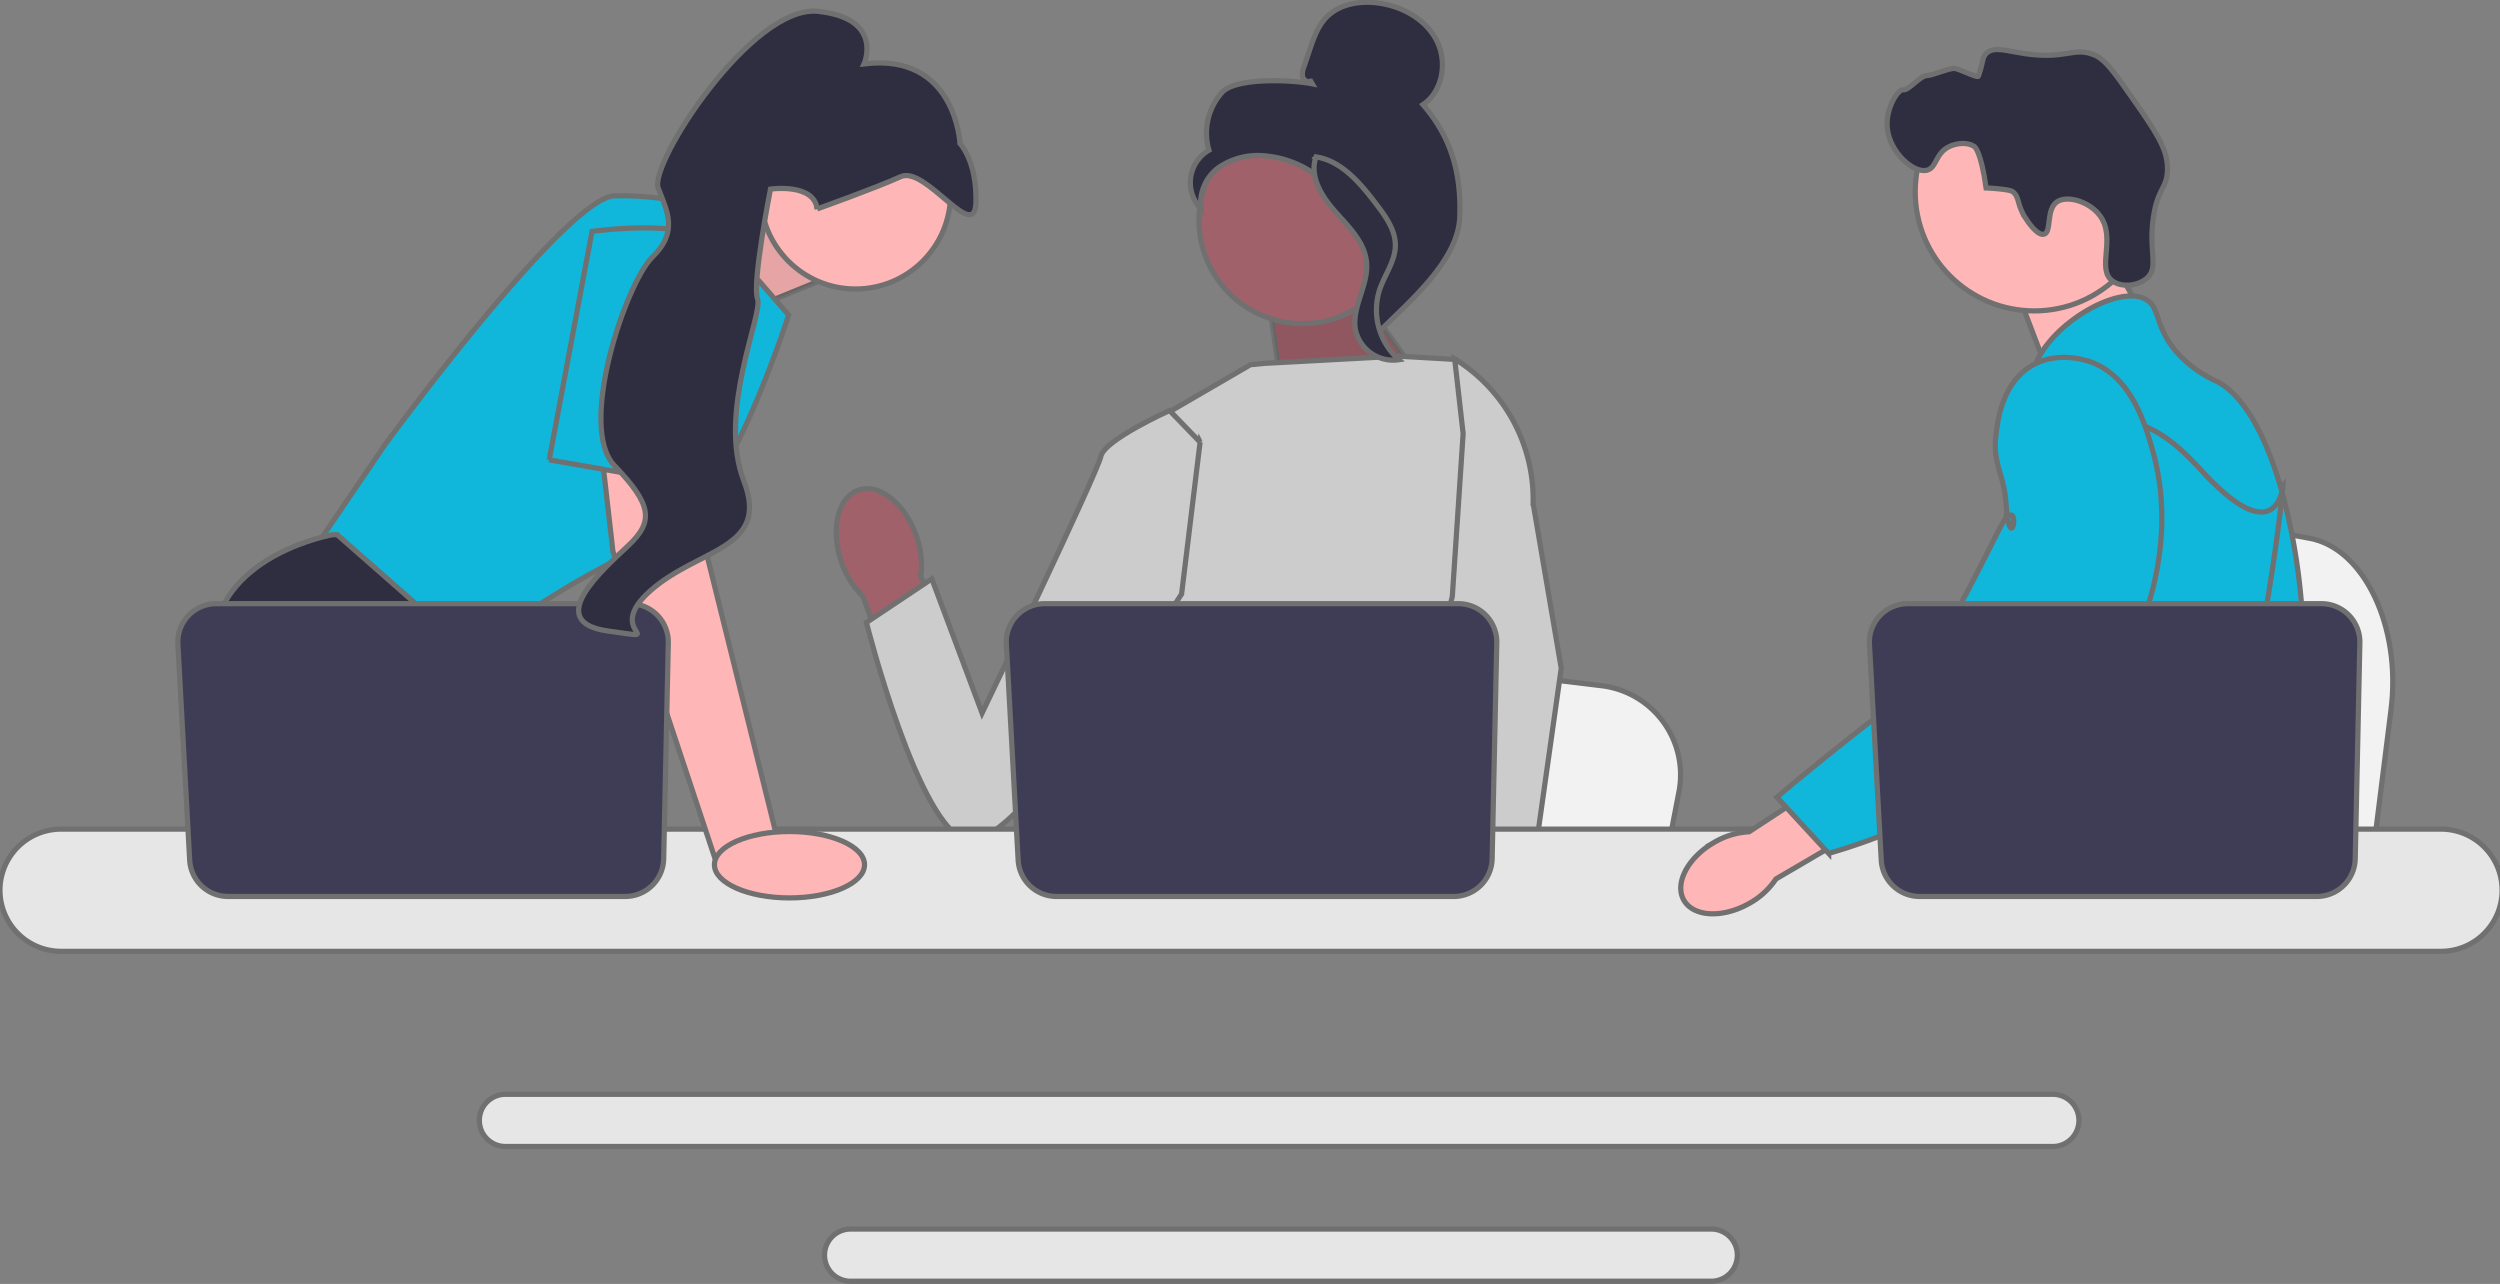 <svg xmlns="http://www.w3.org/2000/svg" xmlns:xlink="http://www.w3.org/1999/xlink" width="479" height="246" viewBox="0 0 479 246">
  <rect x="0" y="0" width="479" height="246" fill="#808080" stroke="none"/>
  <defs>
    <clipPath id="clip-path">
      <rect id="長方形_1262" data-name="長方形 1262" width="479" height="246" transform="translate(4045 -1009)" fill="#fff" stroke="#1d2739" stroke-width="1"/>
    </clipPath>
  </defs>
  <g id="マスクグループ_2" data-name="マスクグループ 2" transform="translate(-4045 1009)" clip-path="url(#clip-path)">
    <g id="undraw_engineering_team_a7n2" transform="translate(4045 -1008.565)">
      <path id="パス_92" data-name="パス 92" d="M505.907,147.1l-1.5,11.958-3.727,29.7H425.8c.585-6.657,1.384-16.239,2.238-26.583.084-1.033.173-2.073.257-3.119,2.141-26,4.484-55.427,4.484-55.427l9.844,1.834,19.1,3.551,7.783,1.446,20.84,3.881c10.391,1.931,17.538,16.975,15.561,32.756Z" transform="translate(-47.778 -11.629)" fill="#f2f2f2" stroke="#707070" stroke-width="1"/>
      <path id="パス_93" data-name="パス 93" d="M450.208,49.438l9.208,16.113-17.7,12.542-7.549-19.806Z" transform="translate(-48.717 -5.547)" fill="#ffb6b6" stroke="#707070" stroke-width="1"/>
      <circle id="楕円形_11" data-name="楕円形 11" cx="22.811" cy="22.811" r="22.811" transform="translate(366.958 13.512)" fill="#ffb6b6" stroke="#707070" stroke-width="1"/>
      <path id="パス_94" data-name="パス 94" d="M433.83,42.566c-1.811-2.757-1.1-4.2-2.617-5.211,0,0-.61-.408-4.977-.64h0c-.978-7.037-2.2-7.891-2.2-7.891-1.407-.984-3.494-.664-4.793-.062-2.747,1.272-2.428,4.021-4.278,4.546-2.555.726-7.2-3.369-7.661-8.058-.374-3.825,2.09-7.539,3.068-7.343s3.289-2.767,4.542-2.721c.855.031,4.351-1.488,5.291-1.369,1.027.13,4.413,1.9,4.554,1.493.98-2.805.692-3.584,1.524-4.386,1.474-1.422,3.886-.432,7.669.1,7.784,1.094,9.143-1.473,13.132.267,2.015.879,3.7,3.249,6.991,7.953,4.6,6.579,6.9,9.868,6.917,13.7.015,3.913-1.88,3.664-2.712,9.457-.926,6.448,1.042,9.4-1.108,11.491-1.662,1.619-5.04,2-6.815.582-3.039-2.433.938-8.3-2.425-12.592-2.064-2.633-6.215-3.8-8.117-2.5-2.15,1.471-.966,5.79-2.478,6.2-1.295.351-3.193-2.538-3.508-3.018Z" transform="translate(-45.699 -1.143)" fill="#2f2e41" stroke="#707070" stroke-width="1"/>
      <path id="パス_95" data-name="パス 95" d="M488.253,138.377c-.636,10.879-3.163,14.313-4.049,27.161-.193,2.821-.309,6.095-.309,10,0,1,.005,1.958.005,2.9a47.786,47.786,0,0,1-.271,5.813,25.624,25.624,0,0,1-.984,4.7H433.515c-.005-.011-.005-.022-.011-.033a34.122,34.122,0,0,1-.608-3.589q-.066-.548-.116-1.079c-.044-.415-.083-.824-.122-1.228a31.872,31.872,0,0,0-.653-4.585,11.745,11.745,0,0,0-3.108-5.724,15.671,15.671,0,0,0-2.157-1.836c-.138-.094-.271-.188-.409-.282-1.958-1.344-3.81-2.312-5.415-5.055-.028-.039-.05-.083-.072-.122a16.808,16.808,0,0,1-1.516-3.423,11.156,11.156,0,0,1-.282-6.189c1.422-5.321,6.686-5.852,10.99-11.228a18.864,18.864,0,0,0,1.361-1.936c1.947-3.164,2.472-5.951,3.092-9.264.1-.537.188-1.068.26-1.582.056-.387.105-.769.144-1.145a30.138,30.138,0,0,0-.227-8.313c-1.316-7.97-5.2-12.9-2.456-20.055a18.154,18.154,0,0,1,3.318-5.376c2.61-3.059,5.293-5.044,4.829-8.993-.47-3.982-3.49-4.53-3.827-8.009a9.077,9.077,0,0,1,1.482-5.431V74.47c3.451-5.857,12.068-11.25,17.543-11.078a5.5,5.5,0,0,1,2.655.691c2.7,1.593,1.577,5.072,5.719,9.95a22.685,22.685,0,0,0,7.887,5.757c5.237,2.732,9.5,10.791,12.388,21.094.022.078.044.155.066.238a117.97,117.97,0,0,1,3.673,21.216c.265,3.147.42,6.311.453,9.441.028,2.5-.028,4.668-.144,6.6Z" transform="translate(-46.985 -7.113)" fill="#11b7da" stroke="#707070" stroke-width="1"/>
      <g id="グループ_1467" data-name="グループ 1467" transform="translate(383.975 80.086)">
        <path id="パス_96" data-name="パス 96" d="M453.62,189.421l-1,2.787-.63,1.747-1.46,4.066-1.692,4.7H437.957l1.825-4.7.846-2.19,1.4-3.623,2.356-6.084Z" transform="translate(-433.118 -100.97)" fill="#ffb6b6" stroke="#707070" stroke-width="1"/>
        <path id="パス_97" data-name="パス 97" d="M485.921,102.942c-.028.36-.066.758-.105,1.189-.431,4.391-1.449,12.25-2.937,21.216-.785,4.729-1.7,9.767-2.738,14.773-2.223,10.8-4.988,21.437-8.113,28.428a34.686,34.686,0,0,1-1.72,3.407q-.672,1.153-1.41,2.273a66.817,66.817,0,0,1-5.232,6.941c-.072.094-.155.183-.238.277-.3.354-.609.7-.918,1.051-1.516,1.709-3.064,3.3-4.563,4.762-1.825,1.781-3.584,3.357-5.16,4.7H435.122l-.072-.033-2.544-1.128s.724-.852,1.936-2.461c.249-.326.514-.686.8-1.079.354-.481.736-1.012,1.145-1.587.852-1.206,1.82-2.621,2.859-4.225,2.014-3.1,4.308-6.919,6.626-11.338.266-.514.536-1.034.807-1.56.005-.016.017-.033.022-.05.459-.9.913-1.82,1.366-2.76a58.971,58.971,0,0,0,5.26-16.785,65.513,65.513,0,0,0,.89-11.974,34.538,34.538,0,0,0-1.626-9.59v-.005c-.221-.68-.47-1.361-.752-2.035a27.207,27.207,0,0,0-1.809-3.584c-3.125-5.188-5.663-5.4-7.682-11.056a21.947,21.947,0,0,1-1.538-9.452v-.005a12.9,12.9,0,0,1,.244-1.488v-.005c.028-.138.066-.282.105-.42a11.23,11.23,0,0,1,1.626-3.584,12.476,12.476,0,0,1,5.536-4.352l.006-.006a15.8,15.8,0,0,1,4.425-1.134c8.08-.719,14.346,6.073,17.77,9.784a51.267,51.267,0,0,0,3.639,3.611c8.611,7.688,10.973,2.776,11.586.238a8.745,8.745,0,0,0,.172-.951Z" transform="translate(-432.506 -90.208)" fill="#11b7da" stroke="#707070" stroke-width="1"/>
        <path id="パス_98" data-name="パス 98" d="M492.7,104.229a2.415,2.415,0,0,1-.028.277c.011-.083.017-.166.022-.244C492.695,104.245,492.695,104.234,492.7,104.229Z" transform="translate(-439.257 -91.781)" fill="#11b7da" stroke="#707070" stroke-width="1"/>
      </g>
      <path id="パス_99" data-name="パス 99" d="M405.124,235.682H108.65a5,5,0,1,0,0,9.994H405.124a5,5,0,0,0,0-9.994Z" transform="translate(-11.63 -26.445)" fill="#e6e6e6" stroke="#707070" stroke-width="1"/>
      <path id="パス_100" data-name="パス 100" d="M347.646,264.763H182.754a5,5,0,0,0,0,9.994H347.646a5,5,0,1,0,0-9.994Z" transform="translate(-19.946 -29.709)" fill="#e6e6e6" stroke="#707070" stroke-width="1"/>
      <path id="パス_101" data-name="パス 101" d="M146.442,49.638l18.685-7.863L173.141,58.2l-19.635,8.014Z" transform="translate(-16.432 -4.687)" fill="#ffb6b6" stroke="#707070" stroke-width="1"/>
      <path id="パス_102" data-name="パス 102" d="M146.442,49.638l18.685-7.863L173.141,58.2l-19.635,8.014Z" transform="translate(-16.432 -4.687)" stroke="#707070" stroke-width="1" opacity="0.1"/>
      <path id="パス_103" data-name="パス 103" d="M140.166,43.378,158.6,64.615s-12.823,40.472-25.646,44.078-36.465,21.238-36.465,21.238L66.835,110.7,81.261,89.46s34.862-47.685,44.078-47.685a59.228,59.228,0,0,1,14.826,1.6Z" transform="translate(-7.499 -4.687)" fill="#11b7da" stroke="#707070" stroke-width="1"/>
      <path id="パス_104" data-name="パス 104" d="M112.9,190.029H69.989L67.276,186.4,56.2,171.6l-2.549-3.406s-9.617-17.631-7.614-33.66S68.879,114.9,68.879,114.9h.858l25.509,22.416-1.523,20.861L101.8,171.6l11.1,18.433Z" transform="translate(-5.135 -12.892)" fill="#2f2e41" stroke="#707070" stroke-width="1"/>
      <path id="パス_105" data-name="パス 105" d="M81.5,197.372h-11.5v-17.03Z" transform="translate(-7.854 -20.236)" fill="#2f2e41" stroke="#707070" stroke-width="1"/>
      <path id="パス_106" data-name="パス 106" d="M352.7,166.994l-1.43,7.421-3.55,18.433H276.4c.557-4.131,1.318-10.078,2.132-16.5.08-.641.164-1.286.244-1.935,2.04-16.137,4.272-34.4,4.272-34.4l9.377,1.138,18.192,2.2,7.413.9,19.851,2.408A17.2,17.2,0,0,1,352.7,166.994Z" transform="translate(-31.014 -15.711)" fill="#f2f2f2" stroke="#707070" stroke-width="1"/>
      <path id="パス_107" data-name="パス 107" d="M471.152,198.646H432.468c.589-.693.922-1.094.922-1.094l11.6-1.915,23.894-3.943s1.09,2.817,2.272,6.952Z" transform="translate(-48.526 -21.51)" fill="#2f2e41" stroke="#707070" stroke-width="1"/>
      <path id="パス_108" data-name="パス 108" d="M289.231,59.66l16.823,23.792-29.345.877-3.15-22.359Z" transform="translate(-30.696 -6.694)" fill="#a0616a" stroke="#707070" stroke-width="1"/>
      <path id="パス_109" data-name="パス 109" d="M289.231,59.66l16.823,23.792-29.345.877-3.15-22.359Z" transform="translate(-30.696 -6.694)" stroke="#707070" stroke-width="1" opacity="0.1"/>
      <path id="uuid-ae755ff6-bb09-410e-86b1-7d1b81a37005-2569" d="M195.821,114.04c-2.159-6.227-7.121-10.161-11.084-8.786s-5.424,7.536-3.264,13.765a16.494,16.494,0,0,0,4.128,6.606l9.479,26.269,12.232-4.711-10.644-25.4a16.5,16.5,0,0,0-.848-7.746Z" transform="translate(-20.251 -11.78)" fill="#a0616a" stroke="#707070" stroke-width="1"/>
      <path id="パス_110" data-name="パス 110" d="M315.978,98.707l-.023,24.247L313.7,131.91l-4.64,18.421-3.378,16.942L303.165,179.9l-.9,4.508q-1.016.679-2.024,1.3H241.631a45.078,45.078,0,0,1-5.193-3.554,19.761,19.761,0,0,0,1.975-2.256c1.779-2.348,3.931-6.2,2.613-9.87a6.66,6.66,0,0,1-.264-2.753c.537-6.9,7.774-18.569,7.774-18.569l-1.5-17.319-.657-7.589,4.633-37.006,15.1-8.78,2.607-.252,25.738-1.39,10.638.613.485.132,10.394,21.594Z" transform="translate(-26.53 -8.569)" fill="#ccc" stroke="#707070" stroke-width="1"/>
      <g id="グループ_1468" data-name="グループ 1468" transform="translate(273.14 68.323)">
        <path id="パス_111" data-name="パス 111" d="M325.626,198.663H312.8l-.565-5.811-.012-.116,3.63-.248,9.445-.645.164,3.478.128,2.669Z" transform="translate(-308.174 -89.849)" fill="#ffb6b6" stroke="#707070" stroke-width="1"/>
        <path id="パス_112" data-name="パス 112" d="M328.27,104.635l5.387,31.6-4.4,31.1-.685,4.841-1.21,8.547-.373,2.629.012.284.092,2.132H311.87l-.561-5.81-.048-.521-1.146-11.9-.02-.2L307.662,142.1l4.768-18.24.353-1.342v0l2.075-31.232L313.251,77.09l-.016-.132.092.06c.084.052.168.1.248.16a31.691,31.691,0,0,1,14.694,27.457Z" transform="translate(-307.662 -76.958)" fill="#ccc" stroke="#707070" stroke-width="1"/>
      </g>
      <path id="パス_113" data-name="パス 113" d="M250.919,94.163l-5.856-6.056s-12.535,5.651-13.16,8.786-22.757,49.182-22.757,49.182l-9.629-25.717-12.534,8.368s10.057,39.927,19.462,41.8,40.928-47.258,40.928-47.258l3.544-29.107Z" transform="translate(-20.981 -9.886)" fill="#ccc" stroke="#707070" stroke-width="1"/>
      <path id="パス_114" data-name="パス 114" d="M467.7,178.449H11.7a11.706,11.706,0,0,0,0,23.412h456a11.706,11.706,0,1,0,0-23.412Z" transform="translate(0 -20.023)" fill="#e6e6e6" stroke="#707070" stroke-width="1"/>
      <path id="パス_115" data-name="パス 115" d="M311.148,137.312l-.887,41.371a7.364,7.364,0,0,1-7.363,7.207h-76.1a7.364,7.364,0,0,1-7.353-6.962l-2.262-41.371a7.364,7.364,0,0,1,7.353-7.766h79.252a7.364,7.364,0,0,1,7.363,7.522Z" transform="translate(-24.368 -14.563)" fill="#3f3d56" stroke="#707070" stroke-width="1"/>
      <circle id="楕円形_12" data-name="楕円形 12" cx="18.208" cy="18.208" r="18.208" transform="translate(145.714 18.521)" fill="#ffb6b6" stroke="#707070" stroke-width="1"/>
      <path id="パス_116" data-name="パス 116" d="M147.964,94.63l2,21.638,13.624,54.9-11.77,4.125-19.886-59.825-2.747-24.043Z" transform="translate(-14.496 -10.259)" fill="#ffb6b6" stroke="#707070" stroke-width="1"/>
      <path id="パス_117" data-name="パス 117" d="M132.354,137.312l-.887,41.371a7.364,7.364,0,0,1-7.363,7.207H48a7.364,7.364,0,0,1-7.353-6.962l-2.262-41.371a7.364,7.364,0,0,1,7.353-7.766h79.252a7.364,7.364,0,0,1,7.363,7.522Z" transform="translate(-4.306 -14.563)" fill="#3f3d56" stroke="#707070" stroke-width="1"/>
      <ellipse id="楕円形_13" data-name="楕円形 13" cx="14.38" cy="6.36" rx="14.38" ry="6.36" transform="translate(136.885 158.885)" fill="#ffb6b6" stroke="#707070" stroke-width="1"/>
      <path id="パス_118" data-name="パス 118" d="M118.516,93.143l8.215-43.78s22.841-3.206,23.642,4.408-.573,44.822-.573,44.822l-31.284-5.45Z" transform="translate(-13.298 -5.464)" fill="#11b7da" stroke="#707070" stroke-width="1"/>
      <path id="パス_119" data-name="パス 119" d="M170.584,39.806s11.264-4.02,16.015-6.183,14.19,12.923,14.4,4.956-3.052-11.309-3.052-11.309-.814-17.43-18.375-15.251c0,0,3.863-8.72-8.816-10.069S138.352,31.22,140.118,35.8s3.884,8.359-1.128,13.251-14.4,32.5-7.256,39.934,7.609,10.654,2.717,15.276-16.456,14.673-3.953,16.418-1.144.442,8.177-7.758S161.6,105.052,156.52,91.9s3.745-32.006,2.641-34.866,2.474-21.019,2.474-21.019,8.326-1.223,8.949,3.794Z" transform="translate(-14.012 -0.214)" fill="#2f2e41" stroke="#707070" stroke-width="1"/>
      <g id="グループ_1469" data-name="グループ 1469" transform="translate(228.067 0)">
        <circle id="楕円形_14" data-name="楕円形 14" cx="19.821" cy="19.821" r="19.821" transform="translate(1.653 21.935)" fill="#a0616a" stroke="#707070" stroke-width="1"/>
        <path id="パス_120" data-name="パス 120" d="M279.948,15.108c-.574.335-1.342-.172-1.526-.81a3.32,3.32,0,0,1,.243-1.945l1.069-3.168c.758-2.246,1.563-4.571,3.206-6.281C285.42.324,289.36-.332,292.907.143c4.555.611,9.049,3.077,11.167,7.156s1.216,9.77-2.611,12.315c5.454,6.252,7.356,13.219,7.055,21.51s-9.335,15.922-15.228,21.762c-1.316-.8-2.512-4.536-1.788-5.894s-.313-2.931.583-4.182,1.646.741.74-.5c-.572-.785,1.66-2.59.81-3.06-4.11-2.272-5.477-7.4-8.059-11.318a19.283,19.283,0,0,0-14.083-8.468A13.316,13.316,0,0,0,262.56,31.5a8.373,8.373,0,0,0-3.6,8.091,7.186,7.186,0,0,1,1.495-11.246,11.738,11.738,0,0,1,2.492-11.064c2.656-2.928,13.429-2.429,17.306-1.659l-.3-.514Z" transform="translate(-256.892 0)" fill="#2f2e41" stroke="#707070" stroke-width="1"/>
        <path id="パス_121" data-name="パス 121" d="M283.54,33.313c5.135.554,8.843,5,11.974,9.11,1.8,2.368,3.695,4.982,3.65,7.959-.046,3.009-2.058,5.591-3.02,8.443a12.724,12.724,0,0,0,3.7,13.4,7.392,7.392,0,0,1-8.332-5.779c-.743-4.317,2.53-8.484,2.142-12.848-.341-3.844-3.371-6.8-5.947-9.677s-4.994-6.689-3.81-10.362l-.359-.249Z" transform="translate(-259.882 -3.738)" fill="#2f2e41" stroke="#707070" stroke-width="1"/>
      </g>
      <g id="グループ_1470" data-name="グループ 1470" transform="translate(322.032 68.037)">
        <path id="uuid-aec20554-f6ec-4c5b-9d97-717cd04239bf-2570" d="M369.2,179.325c-5.086,2.893-7.717,7.863-5.875,11.1s7.457,3.515,12.545.62a14.645,14.645,0,0,0,5.1-4.674l21.4-12.53-6.094-9.916L375.821,177.33a14.646,14.646,0,0,0-6.625,1.995Z" transform="translate(-362.734 -86.431)" fill="#ffb6b6" stroke="#707070" stroke-width="1"/>
        <path id="パス_122" data-name="パス 122" d="M443.971,77.645c-.639-.253-6.25-2.378-11.372.427-5.884,3.222-6.792,10.578-7.111,13.158-.736,5.96,1.433,7.3,1.891,13.329.857,11.288,3.116-1.589-.492,3.563-1.249,1.784-14,29.422-21.036,34.836-13.679,10.529-22.366,17.944-22.366,17.944l9.917,10.772a116.718,116.718,0,0,0,29.521-13.169c14.207-9.225,21.311-13.838,26.807-22.861.473-.777,11.8-20.008,5.716-41.273-1.387-4.85-3.929-13.737-11.475-16.728Z" transform="translate(-365.062 -76.636)" fill="#11b7da" stroke="#707070" stroke-width="1"/>
      </g>
      <path id="パス_123" data-name="パス 123" d="M497.417,137.312l-.887,41.371a7.364,7.364,0,0,1-7.363,7.207h-76.1a7.364,7.364,0,0,1-7.353-6.962l-2.262-41.371a7.364,7.364,0,0,1,7.353-7.766h79.252a7.364,7.364,0,0,1,7.363,7.522Z" transform="translate(-45.269 -14.563)" fill="#3f3d56" stroke="#707070" stroke-width="1"/>
    </g>
  </g>
</svg>
